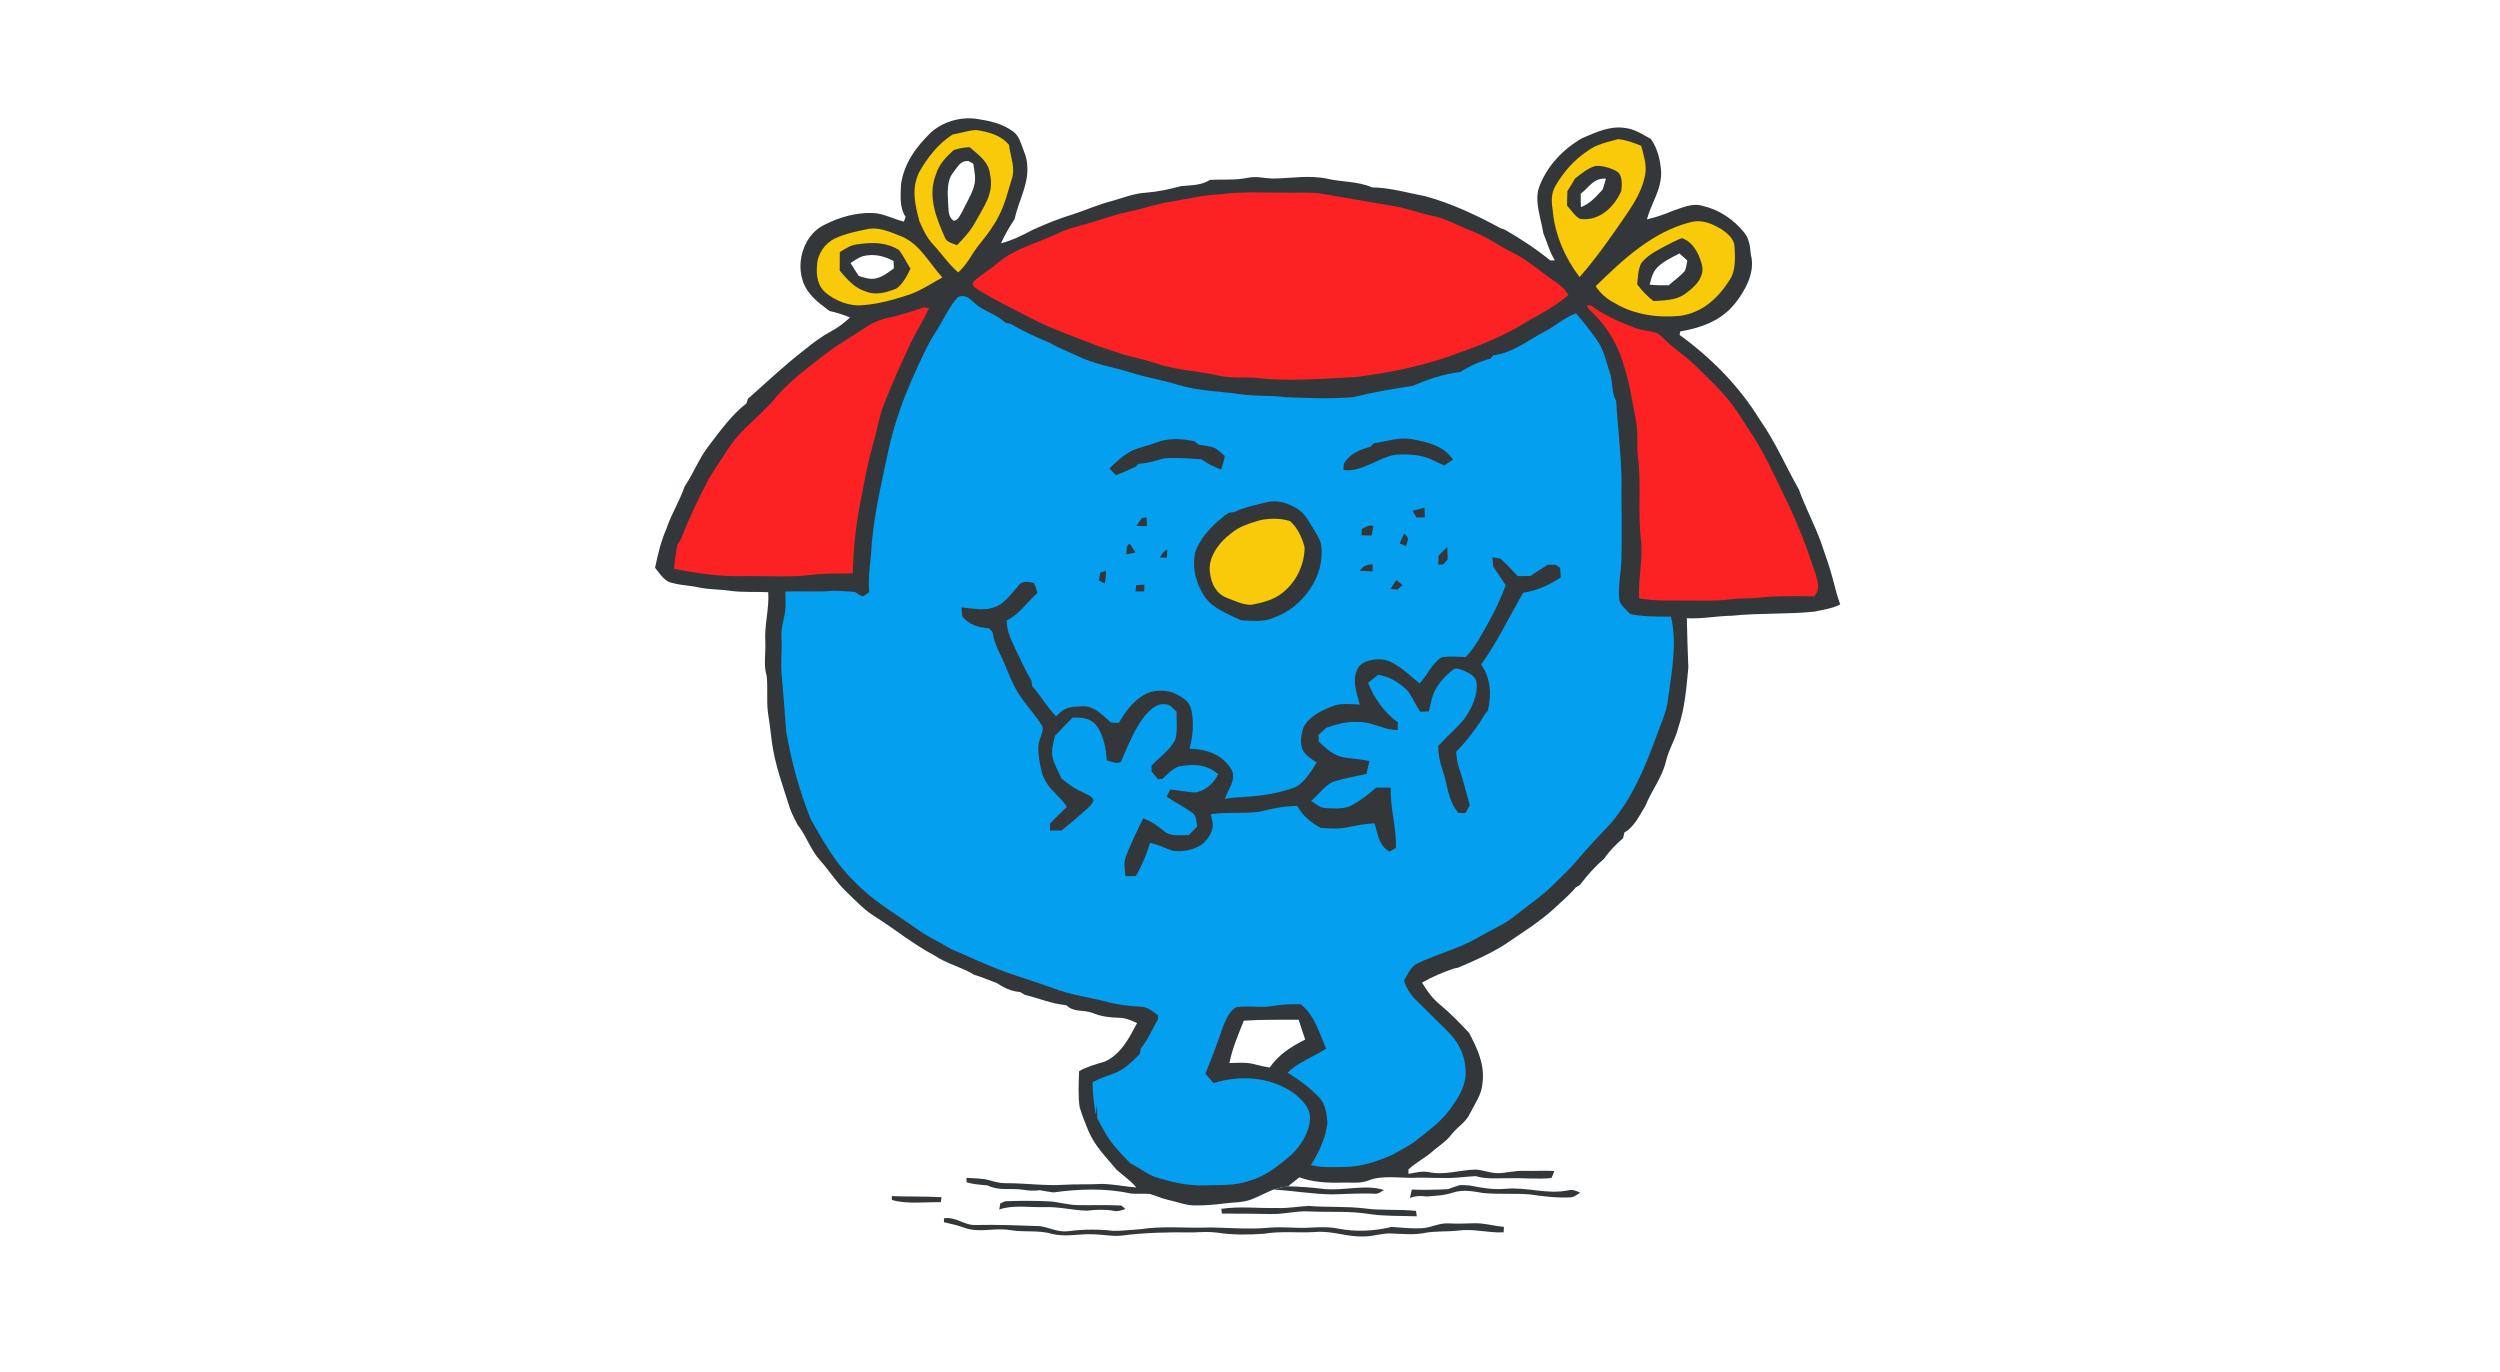 <svg width="1330" height="730" viewBox="0 0 1330 730" fill="none" xmlns="http://www.w3.org/2000/svg">
<rect x="0" y="0" width="1330" height="730" fill="#333333" stroke="none"/>
<g clip-path="url(#clip0_2_42)">
<path d="M0 0H1330V730H0V0Z" fill="white"/>
<path d="M519.311 63.183C526.56 64.299 533.195 65.631 539.193 70.117C542.487 72.696 543.196 76.703 544.711 80.397C546.009 83.528 546.61 86.431 546.562 89.838C546.838 98.655 541.501 108.156 539.758 116.565C537.005 120.668 534.565 124.95 532.534 129.449C538.532 127.853 543.989 125.142 549.447 122.251C556.479 119.072 563.691 116.157 571.084 113.914C578.056 111.611 584.847 108.588 591.975 106.812C597.877 105.109 603.347 102.878 609.585 102.506C616.028 102.014 622.123 100.683 628.325 99.015C633.879 98.451 638.807 98.763 643.784 95.68C650.299 95.308 657.235 95.992 663.594 94.613C668.209 93.617 672.32 94.793 676.876 94.996C686.276 94.888 696.554 93.065 705.798 95.02C713.996 96.964 722.061 96.304 729.983 99.699C739.731 99.831 748.699 102.59 758.231 104.377C772.175 108.18 785.602 114.502 798.271 121.399C799.005 121.651 799.726 121.891 800.459 122.131C808.91 126.989 817.168 132.388 824.729 138.553C825.546 138.541 826.363 138.518 827.181 138.494C824.32 133.995 823.178 129.005 821.074 124.194C819.932 116.637 816.182 107.184 818.718 99.807C822.841 88.423 831.412 79.366 841.846 73.428C849.238 70.345 856.379 66.794 864.625 68.09C869.962 68.713 873.712 71.521 878.316 73.956C882.042 79.39 883.461 85.772 883.761 92.261C883.533 101.642 878.496 108.084 876.152 116.709C880.973 115.617 885.384 114.058 889.928 112.163C894.808 110.567 900.458 107.82 905.591 109.487C914.498 111.455 922.215 116.661 927.901 123.679C930.738 127.253 931.014 131.188 931.459 135.543C933.935 144.671 928.586 154.496 923.008 161.454C915.604 170.678 905.194 174.361 893.871 176.34C893.762 176.952 893.654 177.564 893.546 178.176C910.543 190.544 925.388 205.55 936.375 223.52C944.561 235.192 949.874 247.812 957.05 260.48C960.368 269.728 965.008 278.497 968.47 287.674C970.778 294.488 973.29 301.194 975.093 308.163C976.235 312.698 977.461 317.196 979 321.61C974.805 323.686 969.828 324.406 965.248 325.389C950.644 326.889 936.003 326.049 921.374 327.572C913.308 327.68 905.47 329.348 897.405 328.88C897.537 337.625 897.861 346.37 898.198 355.103C897.176 365.947 896.371 376.636 892.861 387.048C891.286 393.466 887.608 398.96 886.202 405.402C884.11 413.739 878.653 420.564 875.383 428.65C872.282 433.688 869.385 439.962 864.168 442.901C863.952 443.896 863.723 444.88 863.507 445.876C859.78 449.175 856.27 452.569 853.494 456.72C848.601 460.931 844.358 465.717 840.476 470.839C839.754 471.259 839.033 471.679 838.312 472.099C834.946 476.237 830.823 479.476 826.988 483.171C818.766 490.764 809.715 496.138 800.652 502.436C792.838 507.379 784.243 511.169 775.745 514.792C774.928 514.96 774.11 515.14 773.305 515.308C767.511 517.323 761.861 519.65 756.548 522.757C759.157 527.208 762.174 531.31 766.213 534.573C771.742 539.144 776.659 544.29 781.563 549.496C786.011 558.049 789.965 566.182 788.691 576.175C788.318 582.317 784.652 587.079 781.936 592.561C779.652 597.288 775.529 599.279 772.187 603.525C769.771 606.8 766.525 608.936 763.376 611.431C759.097 615.509 753.675 618.113 749.288 622.143C749.3 622.935 749.312 623.715 749.324 624.506C752.942 623.895 756.152 622.923 759.878 623.511C768.256 625.43 776.647 622.371 785.121 622.203C789.076 622.419 793.163 624.242 797.093 624.134C801.553 623.99 805.796 622.779 810.28 622.887C815.833 623.043 821.363 622.695 826.892 622.959C826.472 624.266 825.943 625.526 825.33 626.726C818.009 627.433 810.484 626.642 803.116 626.797C797.25 626.75 790.662 627.457 785.049 625.706C782.08 625.862 779.123 626.126 776.178 626.414C767.92 627.157 759.77 626.246 751.524 626.594C744.047 626.702 734.971 625.154 727.939 628.057C723.432 629.844 717.782 628.933 712.962 629.161C705.461 629.341 698.369 628.873 691.241 626.342C689.245 627.913 687.262 629.509 685.279 631.104L685.122 631.116C682.562 631.488 680.014 632.088 677.525 632.807C673.655 634.403 669.964 636.406 666.082 637.954C661.298 639.885 656.682 639.561 651.585 640.209C646.416 640.917 641.223 641.313 636.006 641.289C631.198 641.408 626.27 639.393 621.57 638.362C618.168 637.666 615.067 636.118 611.761 635.183C608.239 634.835 604.645 635.363 601.099 634.871C587.9 631.992 573.788 632.508 560.469 634.379C558.017 634.007 555.553 633.671 553.125 633.191C550.084 633.647 547.187 633.431 544.158 632.939C537.378 631.944 531.668 633.719 525.334 630.624C521.559 630.312 517.845 630.06 514.202 628.981C514.19 628.189 514.178 627.397 514.166 626.606C518.506 626.965 522.497 626.762 526.728 627.985C529.481 628.849 532.149 629.485 535.058 629.449C545.372 629.401 556.082 630.984 566.323 630.288C572.875 629.88 579.414 630.264 585.965 629.844C592.24 629.916 598.298 631.236 604.525 631.752C601.496 628.009 597.577 625.466 594.019 622.311C588.417 615.521 582.443 609.787 578.969 601.498C577.322 597.372 575.591 593.209 574.353 588.939C573.476 582.677 573.884 576.163 574.077 569.865C578.428 567.358 582.996 566.206 587.756 564.755C596.315 560.916 600.762 552.147 604.921 544.266C601.748 542.886 598.791 541.435 595.233 541.459C590.244 541.315 585.52 540.739 580.892 538.76C575.904 537.032 571.48 538.76 567.249 534.765C559.688 534.093 552.764 531.094 545.276 529.271C544.398 528.755 543.509 528.251 542.619 527.736C537.895 527.424 534.012 525.444 530.13 522.925C526.187 521.51 522.388 519.794 518.362 518.619C511.486 514.42 503.673 512.789 497.013 508.23C485.498 502.172 475.977 494.171 464.978 487.309C459.124 483.543 454.617 478.541 449.64 473.778C444.652 468.98 441.202 463.198 436.574 458.064C431.249 452.366 429.181 444.88 424.301 438.75C422.895 435.943 421.368 433.148 420.286 430.209C416.584 418.237 412.293 407.153 410.622 394.605C410.033 389.387 409.311 384.169 408.53 378.975C407.725 372.509 408.602 366.043 407.857 359.565C406.15 354.035 407.376 347.534 407.16 341.776C406.535 332.707 409.275 324.13 408.71 315.049C401.895 314.737 395.295 315.205 388.504 314.329C382.854 313.441 377.181 313.717 371.567 312.47C366.17 311.318 360.737 311.354 355.724 309.531C352.743 308.079 350.591 304.6 348.5 302.105C349.966 294.872 351.613 288.046 354.546 281.244C357.142 273.471 361.59 266.561 364.198 258.836C368.959 251.783 371.843 243.841 377.205 236.98C383.179 229.182 389.309 220.593 397.171 214.547C397.399 213.768 397.615 212.976 397.832 212.196C407.857 203.367 417.594 194.106 428.184 185.949C432.655 182.29 437.247 178.848 442.368 176.125C446.034 174.217 449.183 171.662 452.213 168.891C448.655 167.416 445.145 166.288 441.37 165.484C437.692 162.593 433.966 160.206 431.045 156.451C421.512 145.523 425.599 125.526 438.894 119.456C446.551 115.521 455.518 113.026 464.149 113.314C469.823 113.398 475.4 116.637 480.882 117.873C481.206 117.057 481.507 116.217 481.783 115.377C478.357 110.303 479.199 104.017 479.307 98.211C480.942 86.863 487.24 78.31 495.21 70.477C501.785 64.719 510.644 62.104 519.311 63.183Z" fill="#33373A"/>
<path d="M519.371 69.157C525.983 70.261 532.269 71.713 536.777 77.075C537.51 83.037 540.371 89.646 538.219 95.368C536.128 102.158 534.637 108.66 531.344 114.922C528.591 120.38 524.949 125.202 521.102 129.929C516.907 135.039 514.791 140.485 509.743 144.923C504.682 140.569 500.8 134.727 496.232 129.833C492.89 126.294 491.075 122.047 489.116 117.669C486.82 108.78 484.776 100.779 488.839 91.938C493.155 84.08 499.105 76.439 506.762 71.569C510.945 70.873 515.128 69.361 519.371 69.157Z" fill="#F8CA09"/>
<path d="M860.838 74.016C865.19 74.484 869.144 75.935 873.135 77.603C874.241 81.885 875.792 86.659 875.467 91.098C874.482 100.011 869.902 107.232 864.997 114.478C857.292 125.778 849.371 137.102 840.343 147.406C832.722 137.426 827.313 125.154 826.123 112.606C825.366 107.712 824.981 103.118 827.614 98.679C831.869 91.542 837.29 85.124 844.286 80.529C849.287 76.655 854.888 75.719 860.838 74.016Z" fill="#F8CA09"/>
<path d="M515.885 78.322C521.018 82.845 526.187 86.072 526.836 93.545C528.723 103.166 523.326 109.896 519.047 117.825C516.486 122.659 512.904 126.618 509.082 130.468C507.122 129.569 503.937 128.945 502.915 126.858C498.107 116.073 493.299 104.437 497.951 92.681C499.646 87.307 503.3 83.481 507.423 79.822C510.224 78.886 512.94 78.394 515.885 78.322Z" fill="#33373A"/>
<path d="M515.393 85.748C516.198 86.18 517.003 86.635 517.797 87.091C518.422 91.41 519.455 95.249 518.037 99.567C516.583 104.029 514.034 108.132 512.003 112.367C510.765 114.298 510.019 117.033 507.459 117.501C504.033 115.246 504.79 111.383 504.382 107.82C504.165 102.458 503.552 96.364 507.05 91.842C509.418 88.927 510.993 85.124 515.393 85.748Z" fill="white"/>
<path d="M848.854 88.267C852.436 88.039 857.509 89.406 860.466 91.422C863.315 93.473 862.894 98.583 862.509 101.606C858.771 110.207 850.729 117.885 840.62 116.469C837.795 115.066 835.8 111.623 833.648 109.356C833.708 106.8 833.768 104.245 833.84 101.702C835.259 99.483 836.629 97.252 837.915 94.96C841.161 92.477 844.863 89.359 848.854 88.267Z" fill="#33373A"/>
<path d="M854.359 95.056C853.818 96.952 853.253 98.847 852.688 100.743C849.154 104.521 846.077 108.288 841.053 110.171C840.956 107.808 840.92 105.445 840.932 103.082C845.548 99.567 847.808 94.529 854.359 95.056Z" fill="white"/>
<path d="M684.113 102.482C690.435 102.626 697.035 102.086 703.273 103.07C715.955 105.205 728.613 107.52 741.294 109.632C748.495 110.747 755.202 113.434 762.318 114.886C769.651 116.337 775.961 120.296 783.162 122.983C791.047 125.994 797.61 130.912 805.135 134.619C813.405 138.71 819.548 144.6 827.193 149.734C830.198 151.725 832.602 153.812 834.453 156.955C828.106 162.233 821.11 166.24 813.886 170.175C802.875 177.192 791.035 182.399 778.738 186.729C760.515 193.951 740.958 198.113 721.557 200.56C704.403 201.364 685.663 203.127 668.498 201.04C661.598 200.476 654.999 201.4 648.171 199.769C636.367 197.213 625.464 196.986 614.117 193.051C607.951 190.868 601.484 189.98 595.317 187.821C590.881 186.273 586.374 184.942 581.998 183.25C570.879 178.848 558.811 174.781 548.233 169.119C539.049 164.357 529.637 159.846 520.802 154.436C519.335 153.117 516.294 152.217 517.905 149.818C521.956 146.123 526.824 143.4 530.959 139.765C539.842 132.172 551.322 129.557 561.672 124.65C565.963 122.575 570.386 121.088 574.99 119.924C583.465 117.837 591.446 114.502 600.005 112.727C607.662 111.191 614.971 108.552 622.7 107.328C631.583 105.925 640.19 103.682 649.229 103.37C660.937 101.762 672.332 102.566 684.113 102.482Z" fill="#FC2223"/>
<path d="M916.121 122.167C919.51 124.542 922.768 127.289 922.816 131.776C923.093 137.138 923.417 143.568 920.556 148.33C914.39 158.275 905.891 166.408 893.799 168.015C882.079 169.227 869.241 167.428 859.023 161.238C854.6 158.899 851.727 156.415 848.902 152.265C863.411 138.11 878.989 123.403 899.232 118.245C905.483 116.541 910.868 118.964 916.121 122.167Z" fill="#F8CA09"/>
<path d="M460.964 121.999C467.346 120.38 474.042 123.607 479.932 125.91C489.729 130.24 494.224 139.873 501.341 147.598C495.775 150.645 490.306 154.328 484.344 156.535C476.362 159.186 467.767 161.694 459.365 162.317C452.129 163.145 444.556 160.17 439.05 155.588C434.951 151.893 434.23 146.663 434.627 141.433C434.855 135.075 438.786 129.365 444.532 126.69C449.676 124.314 455.458 123.163 460.964 121.999Z" fill="#F8CA09"/>
<path d="M894.904 126.714C899.304 128.261 902.273 132.34 903.956 136.514C905.146 139.585 906.48 142.968 905.218 146.231C903.92 150.633 899.821 153.872 896.263 156.487C891.443 159.906 885.276 159.738 879.638 160.17C876.285 157.591 873.556 154.604 870.948 151.281C871.368 147.706 871.44 143.52 873.027 140.245C875.696 136.37 880.612 133.695 884.699 131.536C888.029 129.893 891.358 127.805 894.904 126.714Z" fill="#33373A"/>
<path d="M456.913 129.893C464.498 128.789 471.614 128.885 478.297 133.024C480.665 136.058 482.252 139.705 484.38 142.92C482.589 146.603 480.293 151.281 476.771 153.572C471.602 155.576 466.024 157.303 460.639 155.072C454.509 153.213 450.734 148.606 446.719 143.964C446.743 140.677 446.755 137.402 446.779 134.115C450.037 132.124 452.946 130.097 456.913 129.893Z" fill="#33373A"/>
<path d="M893.414 134.847C894.868 136.046 896.263 137.342 897.657 138.614C897.2 140.425 897.164 142.632 896.215 144.252C893.786 147.071 890.541 149.278 887.752 151.749C884.35 151.833 881.009 151.797 877.619 151.425C878.508 147.922 879.206 144.695 881.898 142.068C885.096 138.961 889.507 136.922 893.414 134.847Z" fill="white"/>
<path d="M458.812 136.346C464.834 134.799 470.015 136.082 475.376 138.865C475.436 140.173 475.496 141.481 475.544 142.788C472.251 145.067 469.414 147.551 465.303 148.246C462.394 148.666 459.593 147.622 456.841 146.831C455.41 144.516 453.92 142.224 452.465 139.921C454.473 138.638 456.564 137.138 458.812 136.346Z" fill="white"/>
<path d="M509.791 157.903C513.469 156.667 515.513 158.515 518.073 160.818C523.002 165.796 529.925 166.828 534.914 171.746C535.815 171.926 536.717 172.106 537.618 172.286C544.326 176.185 551.454 179.567 558.654 182.446C563.282 185.253 568.451 187.077 573.331 189.44C582.479 193.831 591.807 195.198 601.411 198.149C609.657 200.836 618.216 202.06 626.486 204.687C637.485 207.974 648.315 208.142 659.579 209.641C667.584 210.997 675.686 210.169 683.752 211.285C695.736 211.788 707.937 212.256 719.898 211.297C730.259 208.741 740.849 206.834 751.415 205.323C759.529 201.88 767.92 198.929 776.731 197.957C781.839 194.85 787.068 192.235 792.91 190.82C793.403 190.22 793.896 189.632 794.389 189.032C804.69 187.881 812.36 181.283 821.387 176.604C827.409 173.558 832.037 168.975 838.468 166.696C842.543 171.614 846.702 176.568 850.212 181.919C853.386 186.669 854.6 192.883 856.463 198.377C858.158 203.487 857.22 208.501 859.792 213.348C860.778 229.698 863.086 246.205 862.605 262.591C862.75 274.191 862.834 285.779 862.605 297.391C862.497 304.456 860.514 312.602 861.584 319.667C862.413 322.39 865.466 324.574 867.329 326.673C874.482 328.16 881.646 328.064 888.906 328.016C892.416 341.872 889.279 358.018 887.38 371.945C886.538 379.431 883.16 385.705 880.84 392.746C874.794 409.06 868.471 424.211 857.196 437.731C851.138 444.076 845.164 450.53 839.43 457.152C835.715 461.866 831.256 465.753 827.049 470C820.954 476.261 813.417 481.192 806.59 486.746C800.567 491.736 793.559 494.543 786.876 498.442C776.707 504.524 764.674 507.439 754.048 512.561C750.502 514.156 748.903 518.439 746.944 521.606C749.324 529.955 755.514 533.698 761.08 539.72C765.311 544.182 770.408 548.249 774.026 553.179C778.041 558.553 780.072 565.427 779.676 572.108C779.315 578.646 775.3 584.728 771.61 589.922C766.429 597.012 759.674 601.738 752.882 607.112C749.108 610.003 744.96 611.899 740.861 614.262C732.988 617.861 724.069 620.752 715.342 620.8C709.259 620.884 703.381 621.339 697.407 619.804C701.735 613.074 705.293 605.289 706.182 597.3C705.846 592.489 705.088 587.019 701.47 583.48C696.554 578.454 691.012 574.256 684.954 570.693C691.024 564.827 698.501 562.38 705.485 557.929C702.047 549.844 699.15 539.672 691.914 534.249C686.769 534.177 681.72 534.297 676.66 535.245C670.349 536.301 663.774 534.777 657.559 535.881C654.242 537.74 652.222 542.275 650.816 545.693C647.883 554.295 644.745 562.824 641.271 571.221C642.726 572.888 644.18 574.544 645.635 576.199C659.975 571.76 675.566 572.804 688.139 581.429C692.599 584.92 697.672 589.802 696.83 596.016C696.362 602.938 691.806 609.727 686.925 614.442C680.002 620.224 673.535 625.67 664.687 628.189C656.682 630.984 649.133 630.3 640.803 630.612C632.304 630.924 624.226 629.053 616.125 626.702C610.823 625.142 606.28 621.363 601.219 618.76C597.685 615.174 594.127 611.443 591.074 607.424C588.177 603.67 586.109 599.147 583.717 594.961C583.681 592.465 583.669 589.97 583.633 587.475C583.393 589.298 583.152 591.134 582.912 592.969C581.986 587.223 581.265 581.573 581.265 575.743C584.979 573.752 588.922 572.432 592.853 570.981C598.286 568.953 602.385 564.647 606.436 560.7C606.58 559.777 606.712 558.853 606.845 557.929C610.655 553.107 612.987 547.637 615.968 542.335C616.04 541.615 616.1 540.883 616.173 540.163C613.396 538.304 610.691 535.677 607.181 535.593C601.147 535.209 595.173 534.669 589.307 533.074C579.895 530.639 569.641 529.319 560.626 525.852C554.868 523.741 549.026 521.822 543.196 519.89C532.474 516.591 522.04 511.985 511.81 507.403C509.851 506.527 507.88 505.687 505.908 504.848C499.165 500.757 492.037 497.686 485.798 492.768C474.883 485.246 463.764 478.649 454.509 468.968C444.447 459.287 438.089 447.699 431.249 435.715C425.323 420.78 420.947 404.946 418.243 389.099C417.558 378.975 416.68 368.718 415.803 358.57C415.322 352.188 416.103 345.794 415.73 339.388C415.478 335.694 416.163 332.191 417.077 328.628C418.279 323.962 417.942 319.439 417.774 314.689C426.344 314.377 434.999 315.085 443.534 314.269C447.272 314.437 451.011 314.569 454.749 314.869C456.083 315.589 457.598 317.172 459.149 317.208C460.278 316.56 461.336 315.781 462.406 315.037C461.673 306.196 463.392 297.727 463.788 288.946C465.387 271.78 469.234 255.645 472.804 238.851C475.701 225.848 480.1 213.252 485.497 201.076C489.332 192.715 492.818 184.318 497.843 176.556C501.797 170.475 504.802 163.169 509.791 157.903Z" fill="#059FEF"/>
<path d="M491.508 163.493L492.265 163.613C492.914 163.721 493.575 163.829 494.224 163.937C491.351 170.223 487.685 176.053 484.596 182.218C479.487 193.303 474.391 204.327 470.027 215.723C467.479 222.429 466.517 229.398 464.498 236.236C461.973 244.897 460.218 253.798 458.656 262.675C455.614 276.542 453.968 290.865 453.715 305.056C447.188 305.188 440.565 304.912 434.074 305.572C421.5 307.383 408.338 306.292 395.62 306.484C383.227 306.868 370.738 304.996 358.609 302.621C358.969 298.327 359.558 294.128 360.316 289.905C360.881 289.054 361.458 288.202 362.023 287.35C366.482 275.954 371.675 264.822 377.457 254.05C380.919 248.388 384.753 242.942 388.348 237.375C395.368 227.011 406.186 220.089 413.879 210.013C421.5 201.688 430.816 194.718 439.759 187.881C445.686 183.274 452.321 179.663 458.559 175.429C462.634 172.646 466.83 170.295 471.722 169.263C478.49 167.751 484.993 165.82 491.508 163.493Z" fill="#FC2223"/>
<path d="M844.406 162.186C845.163 162.329 845.909 162.497 846.654 162.677C853.422 167.788 861.079 170.979 868.892 174.121C873.015 175.789 877.463 175.849 881.61 177.264C884.386 179.064 886.598 181.799 889.183 183.898C893.57 187.545 898.21 190.808 902.285 194.838C909.089 201.532 916.361 208.31 922.023 215.915C925.172 220.09 927.684 224.6 930.641 228.931C938.202 239.979 943.924 252.898 949.79 264.966C956.209 277.91 961.366 291.513 965.838 305.248C967.064 309.759 968.602 313.394 965.068 317.28C955.235 317.196 945.21 316.836 935.438 318.024C930.197 318.492 924.98 318.216 919.751 318.924C912.647 319.895 905.386 319.463 898.078 319.511C889.291 319.391 880.72 319.955 872.029 318.288C871.44 307.552 874.217 297.319 872.955 286.643C871.248 271.888 873.352 256.845 871.284 242.21C870.695 235.648 871.549 229.602 870.238 223.101C868.327 213.456 866.993 203.847 863.916 194.466C860.622 182.83 853.987 172.118 844.875 164.117C844.707 163.481 844.55 162.833 844.406 162.186Z" fill="#FC2223"/>
<path d="M635.345 234.724C636.139 235.348 636.944 235.96 637.737 236.584C640.55 237.028 643.615 237.256 646.272 238.323C648.219 239.499 649.89 241.166 651.633 242.618C651.092 245.065 650.503 247.464 649.674 249.815C645.947 248.34 642.365 246.684 639.084 244.345C632.52 243.937 625.777 243.265 619.214 243.877C614.718 244.981 610.583 246.588 605.847 246.696C605.246 247.248 604.645 247.8 604.044 248.352C600.63 249.959 597.18 251.507 593.646 252.814C592.504 251.627 591.35 250.427 590.196 249.239C593.586 245.893 597.276 242.426 601.496 240.135C605.246 238.227 609.669 237.352 613.66 235.972C620.716 232.937 627.929 233.189 635.345 234.724Z" fill="#33373A"/>
<path d="M751.488 233.717C759.842 235.3 767.824 237.076 773.004 244.441C771.454 245.533 769.903 246.624 768.352 247.716C766.273 246.696 764.181 245.653 762.066 244.693C756.332 241.874 749.204 241.514 742.929 241.874C734.022 242.774 724.165 251.734 714.717 249.959L714.885 246.744C718.034 241.382 723.372 239.199 729.117 237.651C729.682 237.04 730.247 236.428 730.812 235.816C738.061 234.832 744.227 232.301 751.488 233.717Z" fill="#33373A"/>
<path d="M673.883 267.161C679.833 265.77 685.351 267.725 690.399 270.772C694.402 273.303 696.373 277.646 698.85 281.508C700.352 284.135 702.564 287.122 702.864 290.193C705.1 306.46 693.08 323.122 677.946 328.484C672.104 331.159 666.575 330.188 660.348 330.044C658.521 329.168 656.682 328.316 654.831 327.5C649.71 324.897 644.421 322.486 641.007 317.64C636.163 310.43 633.747 301.194 636.175 292.7C639.877 284.171 646.236 278.137 653.653 272.787C654.626 272.667 655.6 272.559 656.573 272.439C661.947 269.86 667.981 268.685 673.883 267.161Z" fill="#33373A"/>
<path d="M757.81 270.088C757.895 271.792 757.991 273.483 758.087 275.187C756.584 275.234 755.094 275.282 753.591 275.33C752.882 274.131 752.161 272.931 751.452 271.732C753.555 271.144 755.683 270.592 757.81 270.088Z" fill="#33373A"/>
<path d="M607.398 275.702C608.239 275.51 609.08 275.33 609.922 275.162C610.054 276.746 610.174 278.341 610.294 279.937C608.419 279.853 606.532 279.805 604.645 279.781C605.51 278.377 606.388 276.998 607.398 275.702Z" fill="#33373A"/>
<path d="M670.421 276.722C675.241 275.702 681.66 275.594 686.312 277.25C690.207 280.561 692.996 286.451 694.054 291.381C693.969 300.366 689.654 309.483 682.61 315.121C678.078 318.995 671.527 320.711 665.769 321.755C661.322 321.922 656.67 319.547 652.571 318.012C646.921 315.805 644.325 310.31 643.7 304.612C642.413 296.587 648.724 288.262 654.915 283.8C659.458 279.913 664.808 278.413 670.421 276.722Z" fill="#F8CA09"/>
<path d="M730.68 279.805C730.404 281.532 730.007 283.236 729.634 284.939C727.855 284.855 726.088 284.807 724.309 284.759C724.369 283.62 724.441 282.492 724.502 281.352C726.713 280.441 728.192 279.013 730.68 279.805Z" fill="#33373A"/>
<path d="M747.016 283.836L747.413 284.243C750.105 286.595 748.783 287.734 747.905 290.589C746.824 290.097 745.742 289.594 744.66 289.09C745.429 287.326 746.163 285.563 747.016 283.836Z" fill="#33373A"/>
<path d="M601.063 289.306C602.085 290.817 603.082 292.352 604.056 293.9C602.397 294.236 600.75 294.596 599.103 294.968C599.62 292.94 598.743 290.193 601.063 289.306Z" fill="#33373A"/>
<path d="M769.939 291.033C770.035 293.216 770.095 295.4 770.168 297.583C769.362 298.483 768.557 299.382 767.763 300.282C766.91 300.318 766.057 300.366 765.191 300.402C765.215 298.806 765.227 297.199 765.311 295.615C766.79 294.02 768.34 292.497 769.939 291.033Z" fill="#33373A"/>
<path d="M619.082 293.528C619.731 293.12 620.38 292.713 621.029 292.317C620.957 293.768 620.885 295.22 620.8 296.671C619.502 296.647 618.204 296.623 616.894 296.599C617.615 295.568 618.324 294.536 619.082 293.528Z" fill="#33373A"/>
<path d="M794.004 296.455C795.386 296.671 796.769 296.911 798.139 297.175C801.457 299.982 804.45 303.341 807.431 306.508C809.703 306.472 811.975 306.436 814.235 306.4C817.228 304.349 820.293 302.429 823.358 300.486C824.729 300.474 826.087 300.462 827.457 300.438C828.311 300.978 829.152 301.518 830.006 302.057C830.126 303.773 830.222 305.488 830.306 307.192C824.007 311.33 817.865 314.173 810.328 315.301C802.947 327.98 796.589 341.644 787.97 353.52C793.151 360.993 793.559 369.426 791.552 378.039C791.035 378.687 790.506 379.323 789.989 379.959C785.794 387 780.397 394.126 774.639 399.968C774.916 402.787 775.24 405.558 776.118 408.257C778.377 414.903 780.048 421.656 781.96 428.398C781.154 429.789 780.361 431.181 779.556 432.573C778.317 432.537 777.067 432.489 775.817 432.441C770.083 425.579 770.3 417.914 767.475 409.828C766.02 405.522 765.239 401.515 765.071 396.945C769.578 392.014 774.699 387.588 779.003 382.478C782.801 377.176 786.251 370.014 785.53 363.344C785.373 359.949 781.647 358.09 778.93 356.855C777.392 356.327 774.723 354.983 773.257 356.147C769.651 358.714 766.369 362.301 764.097 366.091C761.741 370.014 761.164 374.081 760.166 378.471C758.652 378.531 757.137 378.579 755.623 378.639C753.219 375.148 751.476 371.274 749.144 367.747C744.672 363.308 739.551 359.997 733.204 358.99C731.413 360.441 729.61 361.869 727.807 363.284C731.077 371.597 736.39 378.987 743.614 384.313C743.614 385.657 743.602 387.012 743.59 388.368C736.053 388.452 730.031 383.893 722.578 384.121C716.664 383.725 711.231 385.225 705.713 387.132C704.307 388.392 702.901 389.639 701.47 390.863C701.506 392.086 701.542 393.31 701.578 394.534C705.533 398.168 709.007 401.695 714.488 402.859C719.164 403.626 723.888 403.842 728.528 404.874C728.024 407.189 727.495 409.48 726.894 411.772C721.472 412.947 715.967 413.919 710.654 415.466C705.377 416.798 701.674 422.688 697.527 426.107C700.196 427.81 702.348 429.873 705.677 429.945C709.933 430.137 715.306 430.545 719.116 428.386C723.864 425.843 728.108 422.604 732.098 418.993C734.707 418.981 737.315 418.993 739.924 419.029C739.431 429.969 743.049 440.226 742.628 451.142C741.474 451.79 740.333 452.426 739.179 453.073C733.337 449.643 733.192 443.801 731.185 437.959C726.305 438.247 721.544 439.182 716.76 440.142C712.036 441.114 707.444 440.766 702.684 440.466C697.239 437.431 693.248 434.312 690.147 428.77C683.139 428.746 676.516 430.305 669.76 431.889C661.262 432.992 652.631 431.841 644.096 433.184C644.385 434.264 644.649 435.356 644.878 436.447C646.308 441.138 642.882 446.608 639.228 449.379C634.949 452.222 628.938 453.397 623.89 452.594C619.815 451.274 616.076 449.271 611.833 448.383C609.946 454.645 607.554 460.355 604.332 466.041C602.469 466.065 600.594 466.101 598.731 466.137C598.322 462.238 597.637 458.747 599.2 454.981C601.88 448.323 604.993 441.797 608.191 435.368C612.518 436.939 615.884 439.314 619.394 442.241C622.688 445.228 628.241 444.172 632.4 444.28C633.891 442.757 635.393 441.234 636.908 439.734C636.355 437.143 636.74 434.024 634.263 432.393C629.936 429.202 625.056 426.802 620.608 423.792C621.269 422.532 621.93 421.284 622.592 420.037C627.135 420.325 631.619 421.56 636.163 421.56C641.668 420.421 645.551 416.81 648.063 411.916C642.221 406.601 635.081 406.35 627.664 407.681C623.854 408.629 621.197 411.772 618.432 414.339C617.639 414.411 616.834 414.483 616.04 414.555C614.91 413.175 613.768 411.796 612.639 410.416C612.627 409.384 612.614 408.353 612.602 407.321C616.762 402.943 622.688 398.852 625.296 393.346C626.546 388.716 625.813 383.413 625.945 378.627C623.733 376.756 622.495 374.429 619.226 374.656C615.331 374.213 611.653 377.919 609.225 380.57C603.539 387.66 599.993 397.005 596.375 405.222C594.295 406.757 591.086 405.006 588.838 404.574C588.321 398.18 587.131 390.299 582.707 385.297C579.27 381.734 575.243 381.65 570.591 381.782C567.441 385.009 564.268 388.212 561.191 391.523C560.518 394.893 559.231 398.888 559.832 402.331C560.71 406.338 562.922 410.308 564.665 414.027C568.187 417.122 571.817 419.689 576.156 421.524C578.019 422.592 581.325 423.516 581.794 425.831C581.205 427.57 579.666 429.022 578.344 430.269C573.884 434.228 569.401 438.139 564.725 441.833C562.681 441.833 560.638 441.845 558.594 441.845C558.618 440.562 558.654 439.278 558.678 437.995C561.647 435.092 564.52 432.105 567.574 429.298C564.556 424.283 559.592 421.248 556.623 416.234C554.171 412.491 553.642 408.425 552.909 404.106C552.38 400.376 551.863 396.921 553.233 393.286C553.834 390.767 555.89 387.804 553.954 385.465C550.925 380.582 546.922 376.336 543.641 371.609C538.051 364.04 536.056 355.895 531.825 347.522C529.961 343.863 528.711 340.312 527.99 336.27C527.389 335.598 526.788 334.926 526.175 334.254C520.694 333.93 515.537 332.371 511.979 327.992C511.678 326.409 511.63 324.754 511.51 323.146C517.592 323.578 522.881 325.197 528.831 323.098C534.361 321.395 538.256 315.613 541.91 311.438C543.521 308.859 547.331 309.483 549.843 310.083C551.033 311.558 551.334 313.645 551.887 315.445C546.249 320.543 542.583 326.517 535.599 330.08C535.527 335.778 537.931 340.324 540.239 345.362C543.028 350.953 545.408 356.687 548.701 362.037C548.822 363.008 548.942 363.98 549.05 364.952C553.702 370.074 556.947 376.156 561.84 381.098C566.047 376.672 568.583 375.964 574.714 375.832C581.758 374.896 586.217 380.235 591.014 384.397C592.432 384.469 593.838 384.529 595.245 384.589C599.2 377.631 604.26 370.938 612.074 368.131C616.269 367.147 621.197 367.075 625.14 369.03C629.107 370.902 632.689 372.917 633.759 377.511C635.249 384.265 634.696 391.667 632.809 398.312C642.137 398.54 650.695 401.467 655.444 409.96C657.655 414.999 653.196 420.253 651.597 425.039C655.203 424.439 658.833 424.079 662.476 423.911C671.635 423.42 680.663 421.908 689.293 418.729C694.126 416.054 697.612 410.272 700.484 405.69C697.9 403.878 694.426 401.923 693.068 398.948C691.409 395.349 692.226 390.611 693.44 386.976C696.193 381.35 703.045 377.907 708.67 375.808C713.166 373.889 718.587 374.644 723.408 374.836C721.568 368.263 718.696 360.561 723.131 354.371C726.293 350.917 732.724 350.269 737.099 351.121C743.855 353.064 749.793 359.29 755.238 363.572C759.277 359.338 761.861 352.956 766.73 349.777C770.889 348.853 775.541 349.465 779.784 349.561C784.821 344.223 787.934 338.057 791.54 331.747C795.23 325.161 798.428 318.432 801.048 311.354C798.86 307.935 796.444 304.661 794.305 301.206C794.184 299.622 794.076 298.039 794.004 296.455Z" fill="#33373A"/>
<path d="M730.235 300.102C730.223 301.397 730.223 302.693 730.211 303.988C727.951 303.892 725.692 303.809 723.42 303.665C725.223 300.834 727.17 300.546 730.235 300.102Z" fill="#33373A"/>
<path d="M585.412 304.612C586.35 304.253 587.287 303.929 588.249 303.629C588.513 306.004 588.261 308.103 587.648 310.394C586.638 309.855 585.616 309.327 584.607 308.799C584.847 307.407 585.051 305.98 585.412 304.612Z" fill="#33373A"/>
<path d="M742.869 308.559C743.963 309.411 745.021 310.31 746.09 311.198C745.261 312.002 744.432 312.806 743.59 313.621C742.292 313.525 740.994 313.417 739.695 313.321C740.741 311.726 741.763 310.107 742.869 308.559Z" fill="#33373A"/>
<path d="M608.828 311.042C608.792 312.242 608.756 313.441 608.72 314.641C607.169 314.653 605.619 314.665 604.056 314.665C604.176 313.537 604.32 312.41 604.465 311.282C605.919 311.174 607.374 311.114 608.828 311.042Z" fill="#33373A"/>
<path d="M661.694 543.018C671.371 542.323 681.18 542.563 690.88 542.503C692.058 546.017 693.14 549.556 694.354 553.047C686.913 556.826 680.29 560.916 675.47 567.934C672.621 567.49 669.844 566.878 667.055 566.11C662.968 564.983 658.256 565.475 654.025 565.547C655.576 557.797 658.785 550.336 661.694 543.018Z" fill="white"/>
<path d="M685.122 631.116L685.278 631.104C691.746 631.296 698.104 631.74 704.523 632.556C715.318 633.587 726.329 629.881 736.33 633.108C734.599 633.995 733.445 635.231 731.401 635.075C723.648 634.667 715.955 635.315 708.202 635.411C697.948 635.207 687.719 633.467 677.525 632.808C680.014 632.088 682.562 631.488 685.122 631.116Z" fill="#33373A"/>
<path d="M776.634 630.48C778.329 630.444 780.024 630.504 781.707 630.66C788.066 631.92 794.184 632.999 800.7 632.46C812.131 631.356 822.481 635.495 833.972 633.335C836.677 632.592 838.252 633.443 840.668 634.499C839.153 635.387 837.41 636.934 835.595 636.994C828.335 637.366 820.954 636.478 813.778 635.423C805.556 634.763 797.214 635.495 788.992 634.679C783.522 633.791 778.558 632.688 773.076 634.427C768.4 636.01 763.652 636.19 758.784 636.538C755.803 636.07 752.906 636.202 750.081 637.342C750.442 635.854 750.754 634.355 751.067 632.844C757.522 633.107 763.989 632.951 770.432 632.628C772.475 631.8 774.531 631.092 776.634 630.48Z" fill="#33373A"/>
<path d="M474.427 636.334C483.238 636.67 492.097 636.406 500.896 636.91C500.776 637.798 500.655 638.674 500.523 639.561C492.085 639.393 482.625 640.761 474.475 638.374C474.439 637.702 474.427 637.018 474.427 636.334Z" fill="#33373A"/>
<path d="M534.758 639.069C542.463 638.757 550.228 638.757 557.921 639.105C563.222 639.393 568.223 641.085 573.512 641.133C581.217 641.253 588.898 640.929 596.591 641.349C597.312 641.96 598.034 642.572 598.743 643.184C596.663 643.832 594.848 644.647 592.624 644.18C587.816 643.304 583.08 643.52 578.26 644.072C570.555 643.88 563.186 641.864 555.457 642.2C547.644 642.392 538.929 640.905 531.596 643.46C531.764 642.38 531.945 641.289 532.149 640.209C533.015 639.801 533.88 639.429 534.758 639.069Z" fill="#33373A"/>
<path d="M696.109 641.552C706.134 642.38 716.123 641.648 726.124 642.896C735.188 644.084 744.263 643.232 753.303 644.18C753.435 645.139 753.579 646.099 753.723 647.071C745.285 646.771 737.027 647.107 728.649 645.883C717.746 644.12 707.108 645.007 696.121 644.467C689.197 644.132 682.598 646.135 675.698 645.859C667.14 645.667 658.593 645.631 650.034 645.631C649.938 644.791 649.842 643.94 649.734 643.1C659.422 641.636 669.52 642.872 679.304 642.656C684.99 642.932 690.483 641.828 696.109 641.552Z" fill="#33373A"/>
<path d="M502.182 648.138C508.781 647.131 512.832 652.073 519.407 651.701C530.707 651.449 541.97 651.917 553.257 652.301C558.714 653.153 563.018 655.816 568.824 654.94C576.745 653.92 584.414 653.92 592.348 654.808C597.084 654.844 601.88 654.256 606.604 653.944C618.889 652.001 631.751 653.572 644.192 652.997C654.698 653.273 665.096 654.064 675.734 653.105C682.153 652.553 688.404 653.392 694.919 653.176C700.629 652.997 706.134 652.433 711.808 653.608C721.4 655.432 730.872 655 740.345 652.721C745.706 653.117 751.163 653.716 756.536 653.404C761.573 653.117 765.515 650.537 770.624 650.837C775.06 651.041 779.447 650.957 783.883 650.789C789.28 650.537 794.617 652.229 800.074 652.673C800.026 653.656 799.978 654.628 799.942 655.6C791.816 656.02 784.195 653.584 776.094 654.628C769.843 655.408 763.628 654.772 757.426 656.008C751.548 657.075 745.898 656.379 740.02 656.211C734.851 655.996 730.127 657.951 724.982 657.807C716.34 658.035 708.466 654.64 699.739 655.42C690.507 656.067 681.54 654.784 672.38 656.367C664.206 656.919 655.804 657.063 647.69 655.78C643.519 655.204 639.144 655.456 634.937 655.648C622.111 655.48 609.165 655.684 596.435 657.363C591.615 657.855 586.854 656.751 581.926 656.655C573.8 656.223 567.057 658.323 559.424 656.355C552.319 654.304 544.759 655.696 537.402 654.4C528.399 652.997 521.162 656.151 512.856 653.105C509.37 651.821 505.788 651.041 502.182 650.226C502.158 649.53 502.158 648.834 502.182 648.138Z" fill="#33373A"/>
</g>
<defs>
<clipPath id="clip0_2_42">
<rect width="1330" height="730" fill="white"/>
</clipPath>
</defs>
</svg>
